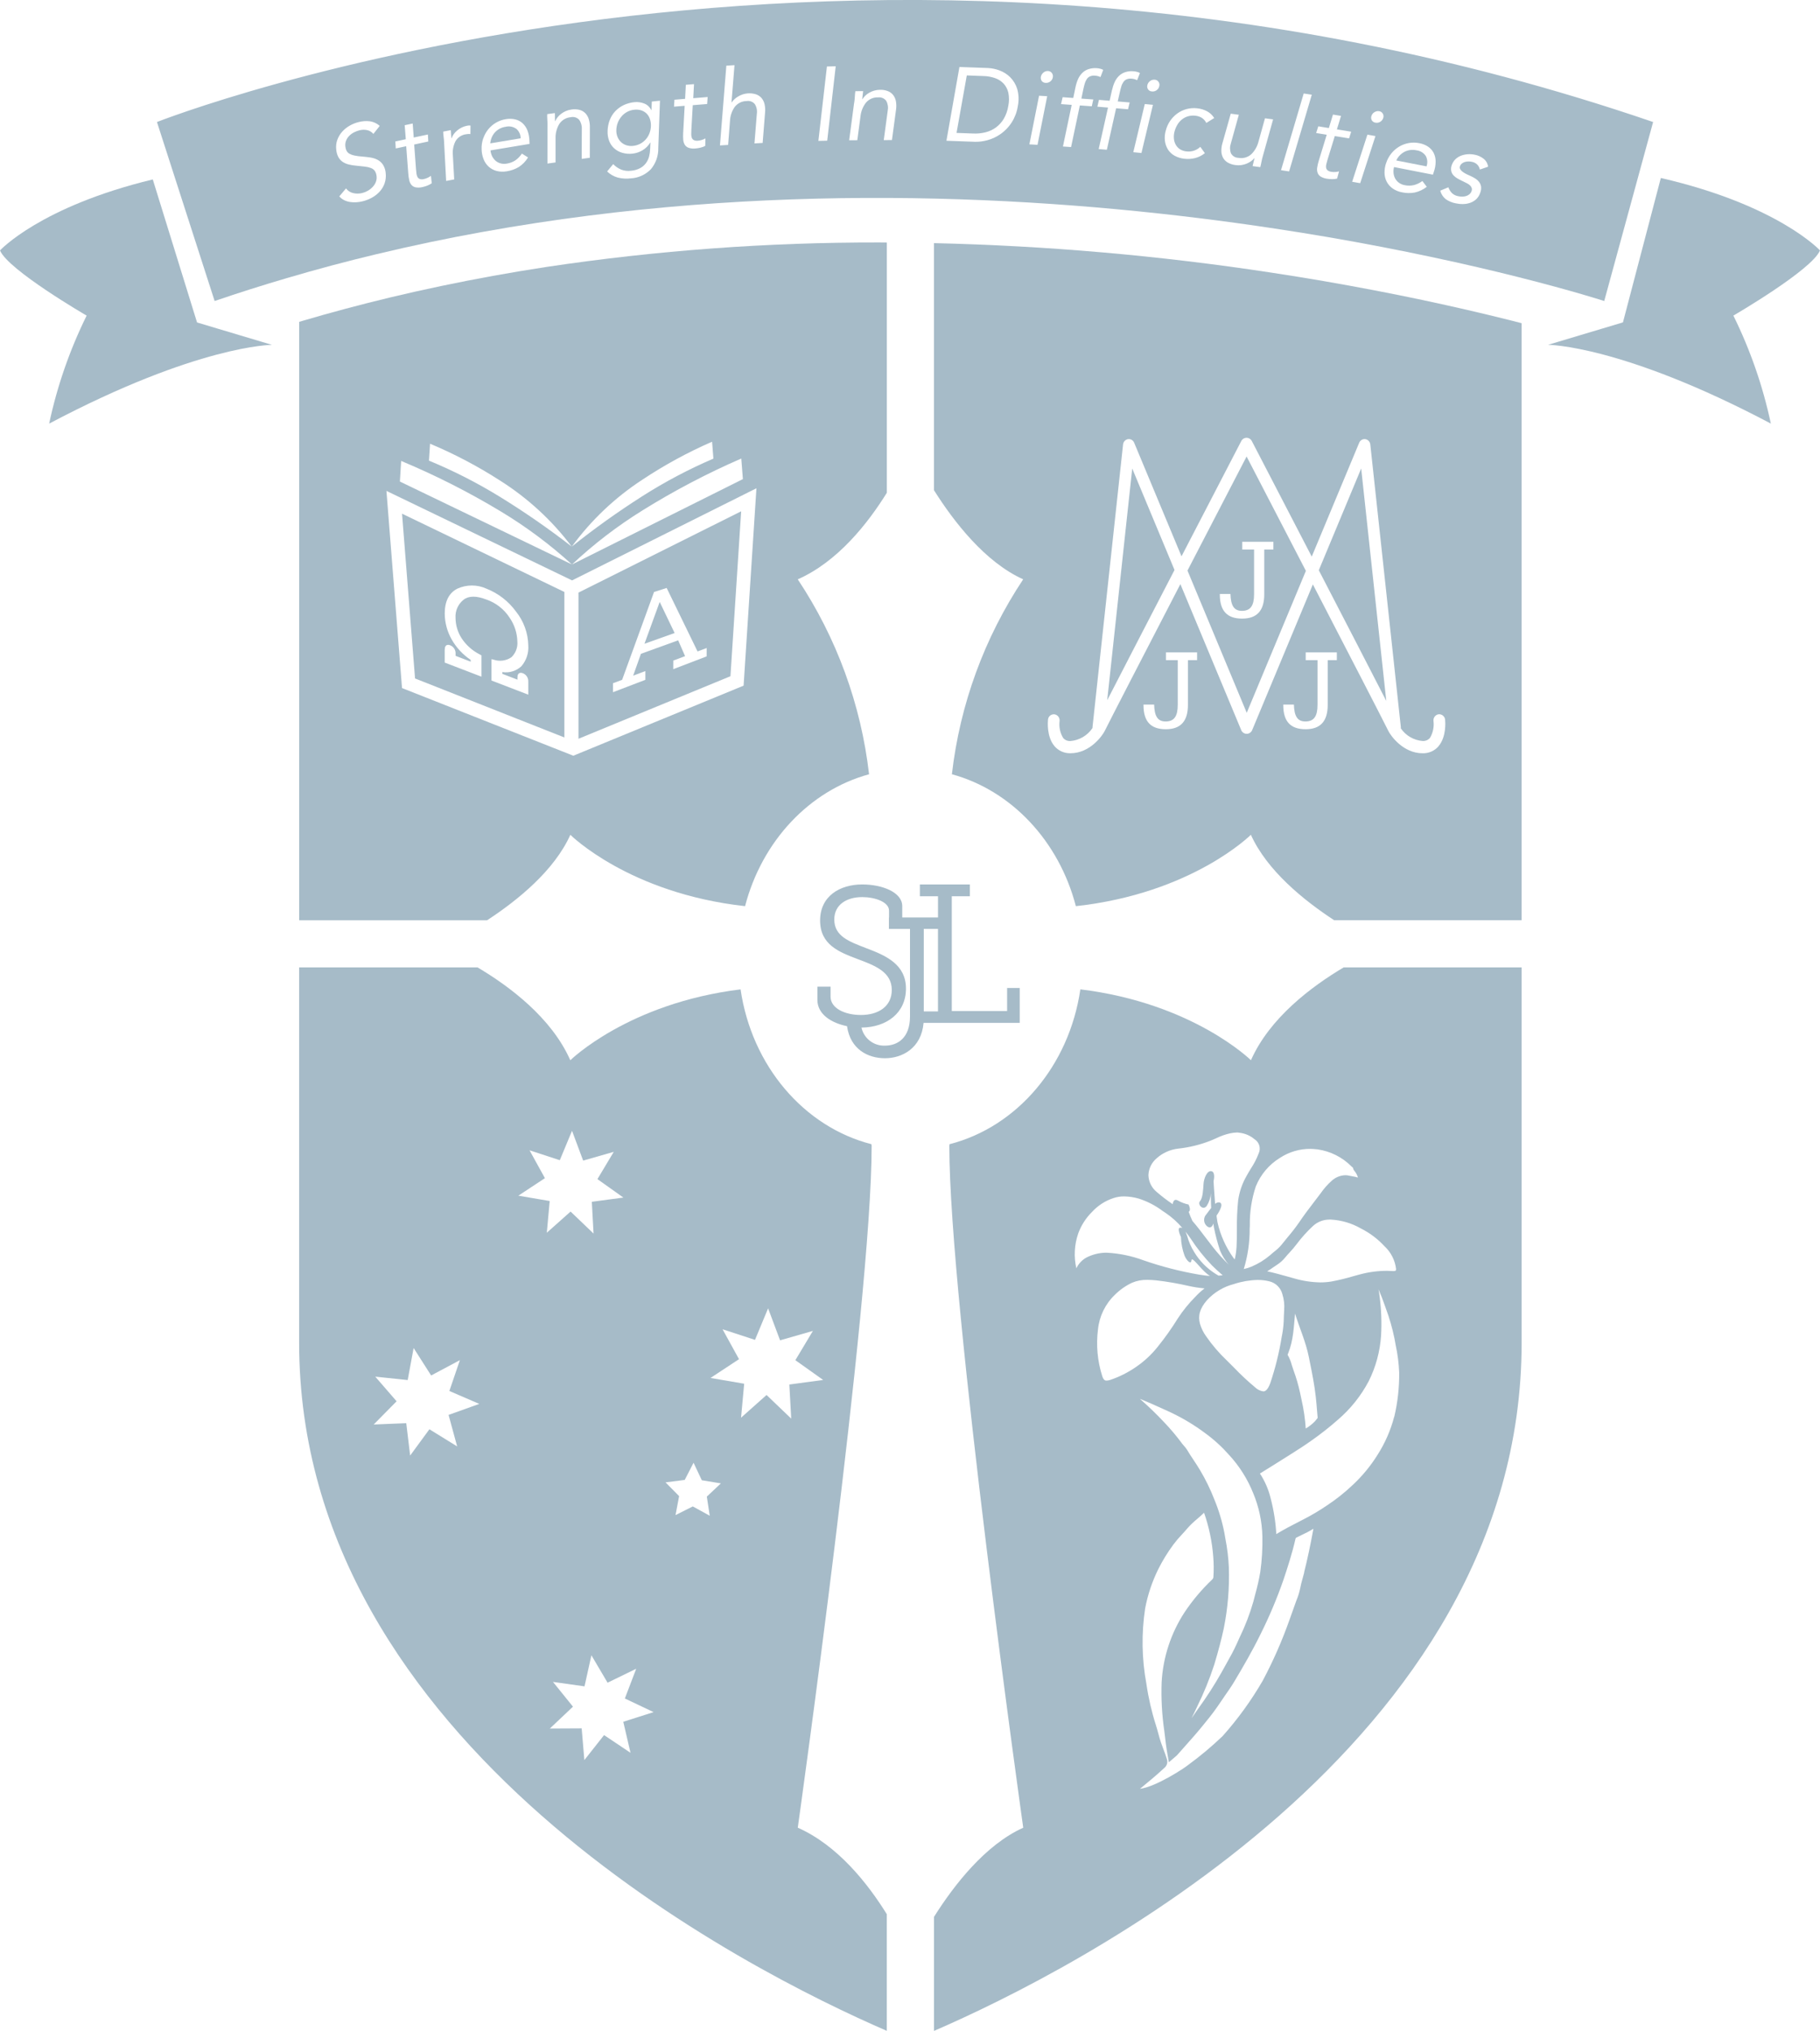<?xml version="1.0" encoding="UTF-8"?><svg id="Layer_2" xmlns="http://www.w3.org/2000/svg" xmlns:xlink="http://www.w3.org/1999/xlink" viewBox="0 0 807.16 900.74"><defs><clipPath id="clippath"><rect width="807.16" height="900.74" style="fill:none;"/></clipPath></defs><g id="Layer_1-2"><g id="Group_768"><path id="Path_1341" d="m328.7,226.77l-72.15,36.06v64.83l67.4-27.74,4.75-73.15Zm-15.32,64.36l-14.8,5.66.02-3.81,5.23-1.97-3.07-7.01-16.51,5.98-3.44,9.68,5.4-2.03v3.89l-14.35,5.49v-3.98l4.05-1.52,14.15-38.95,5.6-1.79,13.7,28.16,4.05-1.52-.02,3.73Z" style="fill:#a6bbc8;"/><path id="Path_1342" d="m285.82,285.52l13.37-4.76-6.62-13.79-6.75,18.54Z" style="fill:#a6bbc8;"/><g id="Group_767"><g style="clip-path:url(#clippath);"><g id="Group_766"><path id="Path_1343" d="m393.31,218.56v-110.99c-1.09,0-2.19-.03-3.28-.03-49.47-.1-98.87,3.53-147.79,10.87-7.72,1.18-15.69,2.51-23.68,3.96-15.36,2.79-30.67,6-45.52,9.55-13.18,3.17-26.32,6.68-39.01,10.42-.46.13-.9.27-1.34.41v265.41h83.33c13.64-8.91,29.82-22.09,36.93-37.91,0,0,25.96,25.94,77.48,31.65,7.51-28.83,28.51-51.26,54.99-58.5-3.55-30.91-14.39-60.54-31.62-86.45,17.65-7.8,30.99-24.66,39.51-38.4m-202.6-21.76c10.83,4.54,21.25,10.03,31.12,16.39,12.26,7.76,23.02,17.68,31.75,29.27,8.56-11.72,19.17-21.78,31.33-29.71,9.79-6.5,20.12-12.13,30.89-16.83.19,2.5.39,5,.59,7.5-10.9,4.68-21.41,10.23-31.42,16.6-10.86,6.91-21.34,14.39-31.39,22.43-10.16-7.89-20.74-15.23-31.69-21.98-10.1-6.23-20.69-11.63-31.65-16.16.16-2.5.32-5.01.48-7.51m-12.8,7.65c15.21,6.35,29.93,13.81,44.04,22.31,11.32,6.81,21.94,14.72,31.7,23.62,9.64-9.04,20.15-17.1,31.38-24.06,13.99-8.7,28.6-16.37,43.71-22.94l.71,9.13-44.37,22.16-31.43,15.7h0l-31.64-15.26-44.68-21.53.57-9.13Zm151.86,99.66l-75.52,31.08-75.97-30.01-6.91-87.45,82.33,39.7,81.76-40.86-5.69,87.54Z" style="fill:#a6bbc8;"/><path id="Path_1344" d="m184.07,300.91l66.23,26.17v-64.53l-72-34.72,5.77,73.08Zm13.18-12.8c0-2.64,1.85-2.14,2.4-1.92,1.53.61,2.5,2.12,2.4,3.77v.92l6.69,2.58v-.79c-3.48-2.33-6.37-5.44-8.44-9.08-1.98-3.5-3.04-7.46-3.06-11.48,0-5.43,1.88-9.13,5.6-11.03,4.11-1.87,8.83-1.87,12.93.02,5.23,2.07,9.76,5.59,13.07,10.13,3.44,4.29,5.36,9.61,5.46,15.11.22,3.33-.88,6.61-3.06,9.15-2.27,2.12-5.38,3.07-8.44,2.59v.79l6.69,2.57v-.93c0-2.64,1.85-2.14,2.4-1.92,1.53.61,2.5,2.12,2.4,3.77v5.74l-16.33-6.28v-9.46l.9.2c2.66.92,5.6.54,7.93-1.04,1.9-1.81,2.88-4.38,2.66-6.99-.1-3.82-1.32-7.53-3.51-10.67-2.43-3.7-6.01-6.49-10.19-7.94-4.56-1.75-7.9-1.71-10.22.12-2.39,1.93-3.7,4.9-3.51,7.97.02,3.2.94,6.33,2.67,9.03,1.98,3.02,4.71,5.48,7.92,7.13l.91.49v9.46l-16.3-6.26v-5.74Z" style="fill:#a6bbc8;"/><path id="Path_1345" d="m393.31,849.02c-8.52-13.75-21.86-30.6-39.5-38.4,0,0,32.76-232.95,32.76-302.28l-.09-.86c-29.95-7.68-53.09-34.77-58.04-68.67-49.86,6.14-75.51,31.44-75.51,31.44-8.31-18.84-26.98-32.8-41.14-41.19h-79.13v166.4c0,178.71,199.71,278.87,260.63,305.26v-51.7Zm-190.57-207.51l-12.3-7.6-8.54,11.66-1.73-14.36-14.44.59,10.16-10.3-9.46-10.93,14.38,1.51,2.63-14.21,7.77,12.18,12.75-6.8-4.67,13.68,13.27,5.73-13.62,4.88,3.8,13.96Zm27.14-111.2l11.79-7.77-6.82-12.36,13.42,4.39,5.42-13.04,4.94,13.22,13.57-3.89-7.24,12.1,11.5,8.18-13.99,1.88.77,14.09-10.19-9.76-10.54,9.39,1.28-14.06-13.92-2.38Zm49.75,247.09l-11.73-7.85-8.74,11.08-1.19-14.06-14.12.07,10.26-9.7-8.86-10.98,13.98,1.97,3.06-13.78,7.17,12.16,12.7-6.19-5.04,13.19,12.75,6.05-13.45,4.28,3.21,13.76Zm35.14-105.14l-7.52-4.13-7.66,3.85,1.6-8.42-6.03-6.1,8.51-1.08,3.92-7.62,3.66,7.76,8.46,1.39-6.24,5.87,1.3,8.48Zm25.19-53.55l-11.31,10.07,1.39-15.07-14.93-2.56,12.64-8.33-7.3-13.26,14.39,4.7,5.81-13.99,5.31,14.19,14.56-4.18-7.78,12.99,12.33,8.77-15,2.02.83,15.12-10.93-10.47Z" style="fill:#a6bbc8;"/><path id="Path_1346" d="m554.79,470.24s-25.66-25.34-75.66-31.44c-4.94,33.9-28.08,61.02-58.04,68.69l-.07.86c0,69.33,32.78,302.28,32.78,302.28-16.83,7.59-30.69,25.42-39.58,39.55v50.57c60.83-26.36,260.62-126.52,260.62-305.29v-166.4h-78.92c-14.15,8.39-32.82,22.35-41.14,41.19m-41.78,43.44c2.65-2.35,5.96-3.84,9.48-4.25,4.9-.52,9.72-1.7,14.31-3.49.85-.34,1.69-.71,2.54-1.09,1.97-.97,4.04-1.71,6.17-2.19,1.01-.22,2.03-.35,3.06-.38.4,0,.81.03,1.2.12,2.43.28,4.72,1.26,6.59,2.84,2.15,1.33,2.95,4.07,1.85,6.35-.88,2.32-2.02,4.53-3.38,6.59-.66,1.06-1.3,2.13-1.9,3.23-1.96,3.37-3.25,7.08-3.8,10.94-.43,4.24-.61,8.5-.56,12.76,0,2.6-.02,5.19-.15,7.8-.11,1.9-.38,3.78-.79,5.63-.17-.18-.35-.34-.51-.53-3.45-4.79-5.89-10.23-7.18-15.99-.3-1.73-.39-2.9-.39-2.9,0,0,3.67-5.03,1.39-5.82-.74-.14-1.5.1-2.03.64-.42-4.98-.69-10.1-.69-10.1,0,0,1-3.96-.92-4.39s-3.36,3.07-3.53,5.63c-.17,2.56-.32,6.26-1.57,7.67-1.26,1.41,1.35,4.39,3.02,2.04,1.06-1.69,1.69-3.61,1.82-5.6,0,0-.09,3.06.12,6.55-.79.97-1.52,2.02-2.09,2.76-1.41,1.44-1.39,3.75.04,5.16.15.15.31.28.48.4,1.94,1.13,2.54-1.44,2.54-1.44l.23,1.62c.69,3.52,1.6,6.99,2.73,10.39.94,2.28,2.24,4.39,3.86,6.25-1.3-1.25-2.54-2.54-3.74-3.86-2.31-2.56-4.43-5.38-6.49-8.1-1.83-2.42-3.65-4.83-5.63-7.13-.08-.09-.15-.16-.23-.25-.63-1.33-1.19-2.69-1.68-4.08,0,0,1.27-.49-.05-3.23-1.65-.35-3.24-.95-4.72-1.78-1.54-.88-2.13.28-2.31,1.64l-.05-.05c-2.47-1.67-4.84-3.48-7.09-5.43-2.24-1.84-3.56-4.56-3.63-7.46.12-2.9,1.46-5.62,3.69-7.47m34.35,55.77c3.36-1.1,6.86-1.7,10.39-1.78,1.73-.01,3.46.19,5.14.6,2.86.67,5.12,2.88,5.84,5.73.71,2.24.98,4.6.79,6.95-.07,1.08-.11,2.17-.15,3.26-.02,2.42-.24,4.84-.66,7.23l-.27,1.43c-1.13,7-2.83,13.9-5.1,20.63-1.33,3.59-2.65,3.59-3.08,3.59-1.37-.2-2.65-.83-3.64-1.8-3.26-2.72-6.37-5.62-9.3-8.69-1.06-1.06-2.13-2.14-3.21-3.2-3.45-3.28-6.56-6.9-9.26-10.82-1.17-1.63-2.06-3.44-2.64-5.36-1.02-3.66-.09-6.91,3.04-10.53,3.24-3.55,7.45-6.06,12.11-7.23m-8.42-4.6c-3.81-2.43-7-5.71-9.33-9.58-1.39-2.21-2.43-4.61-3.1-7.13-.29-.79-.52-1.41-.74-1.9.79.99,1.57,2.03,2.34,3.16,2.77,4.25,5.94,8.23,9.46,11.88,1.5,1.49,3.08,2.91,4.69,4.31-.64.1-1.24.09-1.87.15-.46-.26-.92-.54-1.45-.89m-61.58-2.33c-1.19-5.18-.89-10.59.87-15.6,1.31-3.55,3.39-6.77,6.08-9.43,2.57-2.81,5.82-4.92,9.43-6.11,1.54-.53,3.16-.79,4.79-.78,2.18.04,4.34.36,6.43.96,3.86,1.23,7.49,3.1,10.72,5.54l1.18.78c2.79,1.88,5.32,4.14,7.5,6.71-.29-.09-.6-.14-.91-.12-1.71.02.29,4.16.29,4.16.09,2.85.64,5.66,1.63,8.33.89,2.08,2.84,4.11,3.02,2.03.18-2.08,3.68,3.41,7.14,6.14.36.29.73.48,1.1.73-.4-.03-.79-.02-1.19-.06-.83-.08-1.66-.22-2.49-.34l-1.13-.16c-8.41-1.44-16.68-3.57-24.74-6.37-5.13-1.9-10.51-3.02-15.96-3.34l-.69-.02c-3,.05-5.94.79-8.61,2.15-1.96,1.09-3.52,2.76-4.47,4.79m14.91,49.51c-.48.17-.98.26-1.48.28-.5,0-1.34,0-1.98-2.11-2.1-6.65-2.73-13.68-1.85-20.59.59-5.85,3.25-11.3,7.5-15.37,2.22-2.21,4.81-4.02,7.64-5.35,2.15-.9,4.46-1.33,6.79-1.26,1.33,0,2.68.1,4,.23,4.78.55,9.52,1.37,14.2,2.45,2.35.53,4.74.89,7.14,1.1-1.54,1.18-2.97,2.49-4.28,3.92-2.81,2.84-5.32,5.95-7.51,9.29-2.74,4.43-5.76,8.69-9.03,12.74-2.77,3.48-6.05,6.51-9.73,9-3.52,2.42-7.36,4.33-11.41,5.69m13.89,8.59c3.35,1.36,6.63,2.86,9.93,4.35l3.13,1.43c5.41,2.56,10.56,5.66,15.35,9.25,3.85,2.81,7.37,6.03,10.52,9.6,4.58,4.95,8.2,10.7,10.71,16.97,2.54,6.09,3.92,12.6,4.07,19.2.11,5.24-.2,10.48-.92,15.68-.56,3.34-1.31,6.64-2.23,9.9l-.84,3.26c-1.56,5.46-3.59,10.77-6.08,15.88l-1.23,2.74c-1.41,3.16-3.13,6.23-4.81,9.21-.69,1.23-1.39,2.45-2.05,3.69-3.14,5.56-6.6,10.93-10.36,16.09,0,0-2.27,3.25-2.92,4.17.77-1.49,1.5-2.99,2.2-4.49l.31-.67c2.97-6.02,5.51-12.25,7.59-18.64,1.91-6.35,3.2-11.31,4.22-16.05,1.79-8.9,2.55-17.98,2.25-27.06-.19-4.24-.7-8.46-1.52-12.63l-.44-2.56c-.99-5.14-2.5-10.16-4.5-14.99-1.74-4.48-3.85-8.8-6.31-12.93-.92-1.57-1.93-3.08-2.93-4.59s-1.98-2.96-2.87-4.5c-.37-.59-.8-1.14-1.28-1.64-.27-.28-.52-.58-.75-.89-2.54-3.45-5.31-6.74-8.28-9.83-3.36-3.58-6.89-6.98-10.59-10.2.23.09.45.18.67.27m72.21,76.8c-.2.83-.44,1.65-.67,2.47-.46,1.54-.85,3.11-1.15,4.69-.36,1.7-.87,3.35-1.54,4.96-.25.67-.5,1.35-.73,2.02-.52,1.49-2.54,7.12-2.54,7.12-3.26,9.19-7.2,18.13-11.79,26.74-5.08,8.76-11.03,16.98-17.77,24.53-4.84,4.63-9.97,8.93-15.38,12.87-1.44,1.24-14.09,9.59-21.27,10.51,3.61-2.96,7.32-6.04,10.81-9.27,1.19-.97,1.63-2.59,1.1-4.04-.45-1.52-1.02-3-1.58-4.48-.34-.9-.68-1.79-.99-2.7-.46-1.33-.83-2.7-1.2-4.06-.33-1.23-.67-2.46-1.06-3.69-1.91-5.98-3.32-12.11-4.22-18.32-2.05-11.04-2.24-22.34-.56-33.44,1.14-6.04,3.1-11.89,5.81-17.4,1.92-3.83,4.16-7.49,6.71-10.93,1.17-1.57,2.44-3.07,3.8-4.49.83-.9,1.67-1.81,2.46-2.76,1.3-1.47,2.72-2.83,4.25-4.08,1.06-.91,2.11-1.82,3.1-2.8,2.21,6.32,3.58,12.9,4.08,19.57.24,2.94.26,5.9.07,8.85,0,.43-.17.84-.48,1.14-4.63,4.38-8.76,9.27-12.3,14.57-6.05,9.26-9.56,19.95-10.18,30.99-.27,7.25.13,14.51,1.18,21.68l.36,2.92c.23,1.95.45,3.9.78,5.84l.89,5.12,2.56-2.21c.45-.35.88-.73,1.26-1.15l3.1-3.5c2.88-3.23,5.86-6.57,8.62-10.02l.72-.9c2.23-2.67,4.32-5.46,6.27-8.35.84-1.28,1.71-2.54,2.59-3.8,1.33-1.9,2.65-3.79,3.83-5.77,3.96-6.62,8.11-13.76,11.71-21.13,3.89-7.8,7.28-15.83,10.14-24.06,1.8-5.35,3.85-11.68,5.34-18.15.11-.46.23-.53.42-.63l2.12-1.03c1.86-.85,3.67-1.8,5.42-2.87-1.37,7.45-2.68,13.62-4.13,19.37m39.95-69.04c-1.56,5.97-4.04,11.65-7.36,16.85-3.05,4.9-6.74,9.39-10.96,13.33-3.62,3.44-7.54,6.56-11.72,9.3-3.08,2.08-6.27,3.99-9.56,5.7l-2.29,1.18c-3.45,1.77-7,3.6-10.39,5.67-.3-5.38-1.15-10.72-2.52-15.93-.94-3.89-2.55-7.58-4.74-10.93,4.03-2.51,7.99-4.95,11.92-7.45l1.68-1.06c3.07-1.95,6.14-3.89,9.1-6,4.09-2.86,8.02-5.95,11.77-9.25,5.64-4.8,10.31-10.63,13.76-17.17,3.17-6.33,5.04-13.24,5.5-20.31.32-5.7.11-11.42-.62-17.08-.12-1.15-.31-2.29-.52-3.4,1,2.29,1.98,4.79,2.95,7.62l.25.71c1.64,4.37,2.93,8.87,3.87,13.45l.58,3.16c.85,3.94,1.36,7.96,1.52,11.99.07,6.6-.66,13.19-2.18,19.62m-47.29-27.57s.14-.34.18-.44c2.42-6,2.52-11.65,3.11-17.77,1.91,6.28,4.76,12.48,6.12,19.3l.43,2.16c1.03,5.08,2.08,10.34,2.65,15.57.23,2.05.39,4.1.56,6.15l.27,3.11-1.19,1.47c-1.22,1.25-2.6,2.34-4.1,3.23-.28-4.27-.89-8.52-1.85-12.7l-.66-3.11c-.73-3.42-1.71-6.77-2.92-10.05l-.77-2.34c-.42-1.6-1.05-3.14-1.88-4.58m43.05-48.04c2.81,2.63,4.61,6.16,5.08,9.97.05.83-.18.94-.79.99l-.57.02c-.41,0-.82-.03-1.23-.05-.46-.03-.91-.05-1.37-.06h0c-4.11,0-8.2.54-12.17,1.62l-2.89.79c-3.17.95-6.39,1.73-9.64,2.33-1.62.27-3.25.4-4.89.4-3.99-.07-7.95-.68-11.77-1.81l-2.93-.82c-2.9-.81-5.88-1.65-8.91-2.29.95-.55,1.83-1.15,2.7-1.77.58-.4,1.15-.81,1.77-1.19,1.35-.88,2.56-1.97,3.57-3.23.63-.77,1.3-1.51,1.98-2.24,1.07-1.13,2.07-2.31,3-3.55,2.17-2.9,4.6-5.61,7.26-8.08,1.98-1.85,4.59-2.88,7.3-2.88h.69c4.68.26,9.24,1.61,13.3,3.94,3.95,1.98,7.51,4.67,10.51,7.92m-14.65-35.38l.49.38c.04.08.09.15.15.22.09.52.33,1,.68,1.39.7.85,1.22,1.83,1.51,2.89-.82-.25-1.66-.44-2.51-.57-.5-.09-.99-.17-1.47-.28-.54-.13-1.09-.2-1.64-.19-2.18.07-4.26.91-5.89,2.35-1.89,1.67-3.57,3.56-5,5.63l-2.96,3.9c-2.23,2.91-4.53,5.92-6.61,9.03-1.59,2.29-3.29,4.49-5.1,6.6-.94,1.14-1.88,2.29-2.8,3.45-.9,1.06-1.91,2.01-3.02,2.85-.65.52-1.29,1.05-1.9,1.62-2.5,2.13-5.31,3.86-8.34,5.13-1,.42-2.03.75-3.08.98-.1.02-.21.05-.31.08,1.78-5.84,2.66-11.91,2.62-18.01l.06-1.29c-.1-5.89.79-11.75,2.65-17.34,2.13-5.28,5.91-9.74,10.77-12.71,4.02-2.62,8.72-4,13.52-3.95.67,0,1.29.06,1.96.12l1.13.1c5.68.81,10.94,3.44,14.99,7.5l.1.11Z" style="fill:#a6bbc8;"/><path id="Path_1347" d="m584.88,252.92c11.37,21.95,23.19,44.81,29.93,57.95l-11.13-103.08-18.8,45.13Z" style="fill:#a6bbc8;"/><path id="Path_1348" d="m491.04,310.57c6.78-13.2,18.54-35.93,29.85-57.77l-18.75-45-11.1,102.77Z" style="fill:#a6bbc8;"/><path id="Path_1349" d="m526.64,253.06l26.28,63.09,26.23-62.96c-11.22-21.67-21.8-42.06-26.29-50.72-4.49,8.64-15.02,28.97-26.22,50.59m38.09-9.34h-4.04v19.87c0,7.19-3.19,10.78-9.8,10.78s-9.91-3.34-9.91-10.73v-.21h4.72c.15,5.13,1.54,7.5,5.08,7.5,3.84,0,5.39-2.36,5.39-7.34v-19.86h-5.24v-3.44h13.81v3.43Z" style="fill:#a6bbc8;"/><path id="Path_1350" d="m631.63,133.22c-14.77-3.13-29.8-6-44.68-8.57-7.45-1.28-15.19-2.53-23.22-3.75-49.51-7.55-99.46-11.91-149.53-13.07v109.57c8.89,14.12,22.75,31.96,39.58,39.54-17.23,25.91-28.07,55.54-31.62,86.45,26.47,7.24,47.48,29.69,54.98,58.51,51.64-5.67,77.62-31.66,77.62-31.66,7.13,15.81,23.3,28.98,36.95,37.91h83.12V143.34c-1.64-.42-3.33-.87-5.08-1.3-12.53-3.14-25.36-6.1-38.12-8.81m-100.74,159.57h-4.05v19.85c0,7.19-3.19,10.78-9.8,10.78s-9.91-3.34-9.91-10.73v-.21h4.72c.15,5.13,1.54,7.5,5.08,7.5,3.84,0,5.39-2.36,5.39-7.34v-19.85h-5.23v-3.45h13.81v3.45Zm61.99,0h-4.05v19.85c0,7.19-3.19,10.78-9.8,10.78s-9.91-3.34-9.91-10.73v-.21h4.72c.15,5.13,1.54,7.5,5.08,7.5,3.84,0,5.39-2.36,5.39-7.34v-19.85h-5.24v-3.45h13.81v3.45Zm45.12,38.16c-1.77,2.07-4.38,3.22-7.1,3.13-8.65,0-14.19-7.85-15.21-9.97-1.6-3.34-17.67-34.44-33.44-64.91l-26.99,64.77c-.63,1.3-2.2,1.85-3.5,1.22-.53-.26-.96-.69-1.22-1.22l-27.05-64.91c-15.79,30.5-31.9,61.69-33.51,65.04-1.01,2.11-6.55,9.97-15.21,9.97-2.72.08-5.33-1.07-7.1-3.13-3.58-4.22-2.96-10.99-2.89-11.75.1-1.42,1.34-2.5,2.76-2.39.03,0,.06,0,.09,0,1.45.21,2.46,1.55,2.28,3-.33,2.62.24,5.28,1.62,7.53.81.92,2.01,1.41,3.23,1.32,3.97-.34,7.57-2.47,9.77-5.79,0-.1-.03-.18-.02-.29l13.56-125.44c.11-1.19,1-2.16,2.18-2.37,1.18-.17,2.31.49,2.75,1.6l20.99,50.37c13.45-25.94,25.47-49.13,26.58-51.27.73-1.25,2.33-1.68,3.58-.95.4.23.73.56.95.95,1.11,2.14,13.18,25.39,26.65,51.4l21.04-50.5c.44-1.1,1.57-1.76,2.75-1.6,1.18.21,2.07,1.18,2.18,2.37l13.55,125.43c0,.14-.01.29-.04.43,2.2,3.25,5.75,5.32,9.66,5.64,1.23.09,2.44-.4,3.26-1.32,1.36-2.26,1.92-4.91,1.6-7.53-.19-1.45.82-2.79,2.28-3,1.45-.12,2.72.94,2.86,2.38.08.76.69,7.53-2.89,11.75" style="fill:#a6bbc8;"/><path id="Path_1351" d="m430.14,397.52v-5.25h-22.18v5.25h8.04v9.39h-15.86v-5.03c0-6.2-9-9.61-17.73-9.61-10.03,0-18.7,5.25-18.7,15.99s8.39,13.97,16.43,17.03c7.94,2.96,15.36,5.77,15.36,13.79,0,7.16-5.76,11.09-13.7,11.09-7.08,0-13.45-2.97-13.45-8.12v-4.45h-5.84v5.85c0,6.46,6.24,10.27,13.14,11.68,1.48,10.3,9.29,14.22,16.85,14.22s16.12-4.39,17.1-15.68h42.64v-15.47h-5.59v10.22h-24.54v-50.9h8.04Zm-26.56,53.31c0,9.61-5.6,12.93-11.09,12.93-4.96.21-9.36-3.17-10.44-8.01,11.22-.09,19.74-6.53,19.74-17.27s-8.82-14.66-17.73-17.99c-7.42-2.88-14.06-5.23-14.06-12.66,0-6.55,5.41-9.95,12.4-9.95,5.5,0,11.88,2.09,11.88,6.02v3.03h-.05v5.06h9.35v38.85Zm12.41-2.24h-6.3v-36.62h6.3v36.62Z" style="fill:#a6bbc8;"/><path id="Path_1352" d="m67.75,79.59C17.85,91.63,0,111.07,0,111.07c3.62,8.72,38.42,28.91,38.42,28.91-7.5,15.22-13.09,31.31-16.62,47.9,66-34.91,98.8-34.93,98.8-34.93l-33.21-9.93-19.63-63.43Z" style="fill:#a6bbc8;"/><path id="Path_1353" d="m288.22,52.73c-.3-.9-.81-1.72-1.49-2.39-.67-.65-1.49-1.13-2.38-1.41-1.01-.3-2.07-.39-3.12-.25-1.1.11-2.16.43-3.13.96-.93.51-1.76,1.18-2.45,1.99-1.43,1.68-2.25,3.8-2.31,6-.05,1.04.12,2.09.51,3.06.35.87.87,1.66,1.55,2.31.67.64,1.48,1.13,2.37,1.41.95.31,1.96.41,2.95.3,1.16-.11,2.28-.45,3.31-1,1.87-1.02,3.3-2.69,4.04-4.69.36-.99.57-2.03.61-3.08.05-1.09-.11-2.17-.46-3.2" style="fill:#a6bbc8;"/><path id="Path_1354" d="m441.67,56.54c1.41-1.04,2.59-2.34,3.49-3.84,1.02-1.77,1.71-3.72,2.02-5.74.39-1.92.4-3.89.02-5.81-.34-1.51-1.05-2.9-2.08-4.05-1.05-1.11-2.35-1.95-3.8-2.45-1.65-.57-3.38-.89-5.13-.92l-7.42-.28-4.55,25.5,7.44.27c1.81.08,3.63-.1,5.39-.54,1.66-.41,3.23-1.14,4.62-2.13" style="fill:#a6bbc8;"/><path id="Path_1355" d="m127.1,123.38c13.34-3.94,26.67-7.5,40.01-10.68,15.58-3.73,31.11-6.99,46.61-9.78,8.09-1.46,16.16-2.81,24.21-4.04,123.58-18.9,240.62-10.67,327.42,2.49,8.16,1.23,16.03,2.5,23.64,3.8,16.56,2.85,31.79,5.83,45.42,8.72,14.91,3.15,27.93,6.23,38.85,8.98,24.47,6.16,38.21,10.64,38.21,10.64l21.68-79.39c-355.68-121.79-663.54,0-663.54,0l25.58,79.39c10.62-3.63,21.26-7.01,31.92-10.13m515.22-40.31c.34.94.87,1.79,1.54,2.52.79.76,1.8,1.26,2.88,1.44.57.12,1.14.18,1.72.18.58,0,1.16-.07,1.71-.25.53-.15,1.02-.41,1.45-.76.43-.36.76-.81.96-1.33.2-.46.24-.97.12-1.45-.15-.43-.39-.81-.71-1.13-.37-.37-.79-.67-1.26-.91-.49-.27-.99-.52-1.51-.76-.92-.42-1.8-.87-2.62-1.33-.75-.41-1.43-.93-2.02-1.55-.52-.56-.87-1.25-1-2.01-.14-.92-.03-1.87.34-2.72.35-.95.92-1.8,1.66-2.49.73-.66,1.57-1.17,2.49-1.51.95-.34,1.95-.55,2.96-.6,1.03-.06,2.06.02,3.07.23,1.42.28,2.76.9,3.9,1.8,1.08.87,1.78,2.13,1.95,3.51l-3.65,1.25c-.16-.81-.55-1.57-1.12-2.17-.67-.66-1.53-1.1-2.46-1.26-.5-.11-1.02-.16-1.54-.15-.52,0-1.05.09-1.55.23-.48.14-.93.38-1.31.69-.38.31-.67.71-.83,1.17-.16.4-.15.84.05,1.23.22.41.52.78.88,1.07.46.37.95.7,1.48.98.61.33,1.24.62,1.88.89.83.36,1.64.78,2.41,1.26.69.42,1.3.96,1.79,1.6.46.61.76,1.33.87,2.09.09.92-.05,1.86-.4,2.72-.36,1.08-.97,2.06-1.8,2.85-.78.7-1.69,1.24-2.69,1.58-1.01.34-2.07.52-3.13.53-1.09.02-2.17-.09-3.23-.32-1.58-.29-3.08-.92-4.41-1.83-1.21-.96-2.07-2.29-2.45-3.79l3.6-1.5Zm-27.57-10.78c.99-3.05,3.05-5.63,5.8-7.28,1.31-.77,2.74-1.3,4.24-1.57,1.54-.27,3.12-.25,4.65.06,1.38.24,2.7.76,3.87,1.53,1.05.7,1.91,1.65,2.49,2.77.59,1.19.89,2.5.89,3.82,0,1.61-.29,3.21-.84,4.73l-.37,1.12-17.24-3.37c-.24.87-.31,1.78-.22,2.68.08.85.33,1.67.74,2.42.41.74.97,1.37,1.65,1.86.75.53,1.61.89,2.51,1.06,1.38.3,2.82.29,4.2-.04,1.33-.36,2.58-.97,3.69-1.79l1.95,2.56c-1.56,1.23-3.38,2.1-5.33,2.54-1.86.34-3.76.31-5.61-.08-1.53-.26-2.97-.86-4.24-1.75-1.09-.78-1.99-1.81-2.61-3-.61-1.2-.93-2.53-.95-3.88-.02-1.5.22-2.99.72-4.41m-5.19-22.52c.62-.4,1.38-.56,2.11-.43.67.09,1.27.49,1.6,1.09.34.58.41,1.28.19,1.92-.46,1.46-1.93,2.36-3.44,2.08-.68-.08-1.28-.47-1.64-1.05-.33-.6-.39-1.32-.15-1.96.23-.7.7-1.28,1.33-1.65m-3.13,9.97l3.57.63-6.76,20.9-3.57-.63,6.76-20.9Zm-21.78-3.69l4.69.76,1.82-5.97,3.57.59-1.82,5.97,6.33,1.03-.94,2.97-6.33-1.03-3.23,10.5c-.2.69-.36,1.33-.52,1.91-.14.52-.18,1.05-.12,1.58.07.46.3.87.64,1.18.5.39,1.09.63,1.72.69,1.13.18,2.29.11,3.39-.2l-.86,3.2c-.73.17-1.47.26-2.22.25-.73,0-1.45-.06-2.17-.17-1.04-.12-2.04-.46-2.93-.99-.62-.4-1.09-.99-1.34-1.68-.25-.76-.31-1.57-.16-2.35.15-1.01.39-2,.69-2.97l3.53-11.54-4.69-.76.95-2.96Zm-6.46-14.56l3.58.54-10.06,34.02-3.59-.54,10.06-34.02Zm-36.04,22.01l3.68-13.06,3.58.48-3.53,12.7c-.5,1.42-.49,2.96.03,4.37.64,1.22,1.9,2,3.28,2.04,2.05.39,4.17-.19,5.73-1.58,1.58-1.55,2.69-3.51,3.22-5.66l2.87-10.3,3.6.48-4.51,16.14c-.27.9-.49,1.8-.66,2.72-.17.86-.33,1.63-.52,2.32l-3.41-.46c.14-.58.29-1.15.42-1.73s.29-1.15.42-1.78h-.09c-.41.51-.9.97-1.44,1.35-.61.43-1.27.79-1.96,1.08-.74.3-1.52.51-2.31.63-.86.12-1.72.12-2.58,0-1.23-.13-2.42-.52-3.49-1.13-.86-.51-1.57-1.23-2.06-2.1-.48-.91-.74-1.91-.76-2.94-.03-1.21.14-2.41.48-3.57m-25.14-5.5c.38-1.56,1.04-3.04,1.94-4.37.87-1.27,1.96-2.38,3.2-3.29,2.57-1.85,5.75-2.66,8.89-2.27,1.52.16,2.99.61,4.34,1.33,1.28.7,2.36,1.73,3.13,2.97l-3.51,2.18c-.45-.91-1.13-1.69-1.98-2.25-.85-.53-1.82-.85-2.82-.95-1.11-.14-2.25-.06-3.33.25-1,.3-1.93.79-2.74,1.45-.81.66-1.49,1.46-2.01,2.37-.55.94-.97,1.96-1.24,3.02-.27,1.02-.35,2.08-.25,3.13.09.95.37,1.86.84,2.69.45.79,1.09,1.46,1.85,1.96.86.53,1.84.86,2.85.95,2.26.29,4.53-.45,6.17-2.02l2.02,2.8c-1.27,1.03-2.75,1.78-4.33,2.18-1.53.38-3.12.49-4.69.31-1.53-.15-3.02-.6-4.37-1.33-1.19-.65-2.2-1.58-2.95-2.72-.72-1.15-1.19-2.45-1.37-3.8-.2-1.54-.08-3.1.35-4.59m-6.95-22.04c.59-.45,1.34-.66,2.08-.59.68.03,1.31.39,1.68.96.39.55.51,1.25.33,1.9-.15.73-.57,1.38-1.18,1.81-.6.43-1.34.62-2.08.54-.68-.02-1.31-.36-1.71-.91-.38-.57-.49-1.28-.3-1.95.17-.71.59-1.33,1.19-1.75m1.27,10.54l-5.1,21.37-3.61-.36,5.09-21.36,3.61.35Zm-18.13-6.58c.27-1.22.66-2.42,1.18-3.56.46-1.01,1.11-1.93,1.91-2.71.79-.75,1.75-1.32,2.79-1.65,1.23-.38,2.53-.5,3.8-.36.49.04.98.13,1.45.26.44.1.86.28,1.23.52l-1.24,3.16c-.36-.18-.74-.33-1.14-.45-.4-.11-.81-.19-1.23-.22-.78-.1-1.58,0-2.31.29-.59.27-1.09.7-1.44,1.23-.41.61-.73,1.28-.92,1.99-.23.79-.46,1.64-.66,2.56l-.9,4.03,5.28.44-.72,3.02-5.28-.44-4.11,18.4-3.62-.31,4.13-18.4-4.72-.39.71-3.03,4.72.4,1.07-4.8Zm-21.93,3.2l4.72.34,1-4.82c.25-1.23.63-2.43,1.14-3.58.45-1.01,1.08-1.93,1.87-2.71.78-.77,1.73-1.34,2.77-1.68,1.23-.39,2.52-.53,3.8-.41.49.04.98.12,1.45.25.44.1.86.27,1.25.5l-1.21,3.19c-.37-.18-.75-.32-1.14-.43-.41-.1-.82-.17-1.24-.2-.77-.09-1.56.02-2.28.32-.59.27-1.09.71-1.44,1.25-.4.62-.7,1.3-.9,2.01-.23.79-.42,1.64-.63,2.56l-.84,4.04,5.28.38-.67,3.03-5.29-.38-3.89,18.46-3.61-.25,3.88-18.46-4.72-.34.7-3.06Zm-8.51-10.93c.57-.48,1.3-.72,2.05-.68.68.02,1.31.35,1.71.9.4.54.55,1.23.41,1.88-.12.74-.52,1.4-1.12,1.85-.58.46-1.31.68-2.05.63-.68,0-1.33-.31-1.75-.84-.39-.57-.52-1.27-.37-1.94.15-.71.55-1.35,1.13-1.79m-1.95,10.27l3.61.21-4.29,21.56-3.61-.21,4.29-21.56Zm-35.3-12.75l12.64.46c1.74.09,3.45.44,5.08,1.05,1.78.65,3.4,1.67,4.75,3,1.45,1.46,2.53,3.24,3.14,5.21.71,2.51.8,5.15.26,7.7-.78,5.09-3.65,9.62-7.91,12.5-1.74,1.19-3.68,2.07-5.73,2.6-1.75.47-3.56.7-5.37.66l-12.64-.46,5.77-32.73Zm-46.69,15.89c.15-.93.25-1.86.29-2.79.04-.79.11-1.59.23-2.37l3.44-.02c-.09.59-.15,1.18-.2,1.77s-.11,1.2-.19,1.81h.09c.34-.56.75-1.08,1.23-1.54.54-.52,1.14-.97,1.79-1.33.7-.4,1.44-.72,2.22-.94.83-.24,1.7-.36,2.56-.36,1.23-.05,2.46.17,3.6.63.92.38,1.73,1.01,2.33,1.81.6.83,1,1.79,1.15,2.8.19,1.19.2,2.41.02,3.61l-1.81,13.44-3.63.02,1.76-13.07c.29-1.47.06-3-.65-4.32-.82-1.12-2.18-1.71-3.57-1.56-2.08-.11-4.1.75-5.44,2.35-1.36,1.75-2.2,3.85-2.42,6.05l-1.41,10.6-3.62.02,2.21-16.61Zm-12.1-16.11l3.91-.1-3.77,33.01-3.92.09,3.79-33Zm-44.6-.37l3.62-.21-1.33,16.51h.09c.32-.5.7-.95,1.14-1.35.5-.47,1.04-.88,1.63-1.23.65-.39,1.34-.72,2.06-.96,1.96-.64,4.07-.65,6.03-.02.94.34,1.78.92,2.43,1.68.64.8,1.08,1.74,1.3,2.74.26,1.18.33,2.39.21,3.6l-1.08,13.52-3.63.21,1.06-13.14c.22-1.49-.09-3-.88-4.28-.88-1.08-2.27-1.6-3.64-1.37-2.08,0-4.05.98-5.31,2.63-1.26,1.82-1.98,3.96-2.08,6.17l-.83,10.66-3.62.22,2.83-35.37Zm-23.02,15.11l4.73-.39.33-6.23,3.62-.29-.33,6.23,6.38-.52-.22,3.1-6.38.52-.62,10.96c-.03.72-.05,1.39-.05,1.98,0,.53.08,1.07.27,1.57.17.43.49.78.9.99.58.26,1.22.34,1.85.25.56-.05,1.1-.15,1.64-.32.56-.17,1.1-.4,1.62-.69l-.07,3.32c-.66.34-1.36.6-2.08.77-.71.18-1.44.3-2.17.36-1.03.13-2.08.04-3.08-.27-.7-.24-1.3-.7-1.71-1.3-.41-.68-.66-1.46-.72-2.25-.08-1.01-.09-2.03-.03-3.05l.66-12.04-4.73.38.2-3.08Zm-10.73,19.01c-.86,1.43-2.06,2.62-3.5,3.46-1.31.77-2.76,1.26-4.26,1.43-1.55.19-3.13.07-4.64-.36-1.32-.37-2.54-1.04-3.57-1.96-1-.91-1.78-2.05-2.25-3.32-.52-1.41-.76-2.91-.69-4.41.04-1.68.37-3.35.98-4.92.56-1.44,1.39-2.76,2.46-3.88,1.07-1.11,2.33-2.02,3.72-2.68,1.49-.69,3.09-1.13,4.72-1.29,1.47-.15,2.96.05,4.34.59,1.38.53,2.5,1.58,3.13,2.92l.1-.02.16-3.76,3.61-.38-.74,20.97c.09,3.45-1.08,6.8-3.3,9.44-2.35,2.41-5.52,3.86-8.88,4.04-1.92.23-3.86.12-5.74-.34-1.79-.5-3.43-1.43-4.77-2.72l2.69-3.27c1,1.05,2.21,1.89,3.56,2.45,1.39.53,2.89.7,4.37.5,1.4-.11,2.77-.5,4.01-1.15,1.02-.54,1.91-1.3,2.59-2.23.66-.89,1.13-1.91,1.41-2.98.27-1.1.43-2.23.46-3.37l.12-2.82-.09.03Zm-42.29-13.1c-.02.59,0,1.19.02,1.78s.05,1.2.04,1.83l.1-.02c.26-.61.6-1.17,1.01-1.68.46-.58,1-1.11,1.59-1.56.64-.48,1.34-.89,2.08-1.22.79-.35,1.63-.58,2.49-.69,1.22-.2,2.46-.15,3.65.16.96.26,1.84.77,2.54,1.48.7.74,1.22,1.65,1.51,2.63.35,1.16.52,2.36.49,3.57l-.03,13.56-3.6.49.05-13.19c.1-1.5-.33-2.99-1.21-4.2-.96-1-2.39-1.42-3.73-1.09-2.08.17-3.95,1.3-5.08,3.05-1.13,1.91-1.69,4.1-1.62,6.31v10.7l-3.6.49.02-16.75c.03-.93,0-1.87-.08-2.8-.06-.79-.08-1.59-.04-2.38l3.4-.46Zm-31.78,11.29c.49-1.47,1.23-2.83,2.2-4.04,1.95-2.42,4.73-4.04,7.8-4.53,1.38-.25,2.8-.22,4.17.09,1.23.28,2.36.87,3.3,1.71.96.91,1.7,2.02,2.17,3.26.55,1.52.84,3.12.86,4.73l.05,1.17-17.33,2.89c.09.9.34,1.77.73,2.59.38.76.9,1.44,1.54,2.01.64.54,1.39.94,2.19,1.15.89.24,1.83.27,2.73.11,1.4-.2,2.75-.71,3.92-1.5,1.11-.8,2.07-1.8,2.82-2.95l2.73,1.71c-1.03,1.7-2.43,3.15-4.1,4.24-1.63.97-3.43,1.61-5.31,1.9-1.51.28-3.07.23-4.56-.15-1.3-.35-2.5-1-3.5-1.9-.99-.91-1.76-2.04-2.25-3.3-.55-1.4-.85-2.88-.87-4.39-.07-1.63.16-3.26.68-4.8m-14.36-3.7c.02.59.06,1.19.13,1.77s.11,1.2.14,1.82l.08-.02c.23-.62.54-1.2.92-1.74.43-.61.94-1.16,1.51-1.64.61-.52,1.29-.97,2.01-1.33.77-.39,1.6-.67,2.45-.83.25-.05.5-.08.75-.1.25-.01.51,0,.76.05l-.04,3.74c-.66-.06-1.32-.03-1.97.1-1.95.26-3.67,1.4-4.66,3.1-.97,1.93-1.37,4.1-1.15,6.25l.59,10.68-3.57.68-.89-16.72c-.02-.93-.1-1.87-.23-2.79-.11-.79-.17-1.58-.19-2.38l3.38-.65Zm-20.44-2.19l3.55-.76.46,6.21,6.28-1.33.18,3.1-6.26,1.34.81,10.94c.05.71.13,1.39.21,1.98.06.53.22,1.04.46,1.51.22.4.58.71,1.02.87.61.18,1.26.18,1.87,0,1.11-.25,2.15-.73,3.06-1.41l.37,3.29c-.61.42-1.27.77-1.96,1.04-.68.27-1.38.48-2.09.64-1.01.26-2.07.31-3.1.13-.72-.14-1.38-.52-1.86-1.07-.5-.62-.84-1.35-.99-2.13-.22-.99-.37-2-.43-3.02l-.91-12.02-4.63.99-.19-3.1,4.64-.99-.49-6.22Zm-29.84,6.39c.48-1.31,1.21-2.52,2.15-3.56.95-1.05,2.07-1.94,3.3-2.64,1.25-.72,2.61-1.26,4.01-1.6,1.64-.43,3.34-.54,5.02-.33,1.6.25,3.09.96,4.29,2.04l-2.82,3.56c-.7-.86-1.68-1.46-2.77-1.69-1.11-.23-2.26-.21-3.36.07-.85.21-1.67.52-2.45.92-.77.39-1.47.9-2.09,1.51-.61.6-1.09,1.32-1.41,2.11-.34.84-.45,1.76-.34,2.66.06.66.24,1.31.54,1.9.28.55.72,1,1.26,1.3.69.38,1.43.65,2.21.8,1.1.23,2.21.38,3.34.44,1.26.11,2.5.25,3.71.43,1.13.16,2.22.51,3.23,1.03.96.51,1.79,1.26,2.39,2.17.72,1.16,1.14,2.48,1.22,3.84.16,1.53-.02,3.08-.53,4.53-.49,1.34-1.24,2.57-2.21,3.62-.99,1.06-2.14,1.96-3.42,2.65-1.3.71-2.69,1.25-4.14,1.6-.93.23-1.88.37-2.83.42-.93.06-1.86.01-2.78-.14-.88-.14-1.74-.41-2.54-.81-.82-.41-1.54-.97-2.14-1.66l2.97-3.53c.78,1.04,1.9,1.77,3.16,2.06,1.32.32,2.71.31,4.03-.02.85-.21,1.67-.54,2.43-.97.79-.44,1.5-.99,2.12-1.64.63-.63,1.12-1.37,1.46-2.19.34-.83.47-1.73.37-2.62-.06-.84-.33-1.65-.77-2.37-.43-.59-1.02-1.03-1.7-1.29-.88-.33-1.8-.55-2.73-.64-1.08-.12-2.36-.25-3.84-.41-1.1-.09-2.2-.26-3.27-.52-.96-.23-1.88-.62-2.71-1.15-.79-.55-1.45-1.27-1.92-2.11-.55-1.05-.87-2.2-.96-3.38-.17-1.48,0-2.98.5-4.39" style="fill:#a6bbc8;"/><path id="Path_1356" d="m228.98,57.14c-1.37-.98-3.09-1.31-4.72-.91-1.83.25-3.52,1.13-4.77,2.49-1.2,1.36-1.92,3.07-2.06,4.87l13.48-2.25c0-1.61-.7-3.15-1.92-4.21" style="fill:#a6bbc8;"/><path id="Path_1357" d="m632.33,69.18c-.93-1.4-2.44-2.32-4.11-2.51-1.8-.41-3.69-.17-5.34.66-1.6.85-2.88,2.19-3.64,3.84l13.41,2.62c.56-1.51.44-3.2-.33-4.62" style="fill:#a6bbc8;"/><path id="Path_1358" d="m807.16,111.07s-18.57-20.15-70.59-32.13l-16.8,64.04-33.21,9.95s32.8.03,98.8,34.94c-3.53-16.6-9.11-32.69-16.62-47.9,0,0,34.8-20.18,38.42-28.91" style="fill:#a6bbc8;"/></g></g></g></g></g></svg>